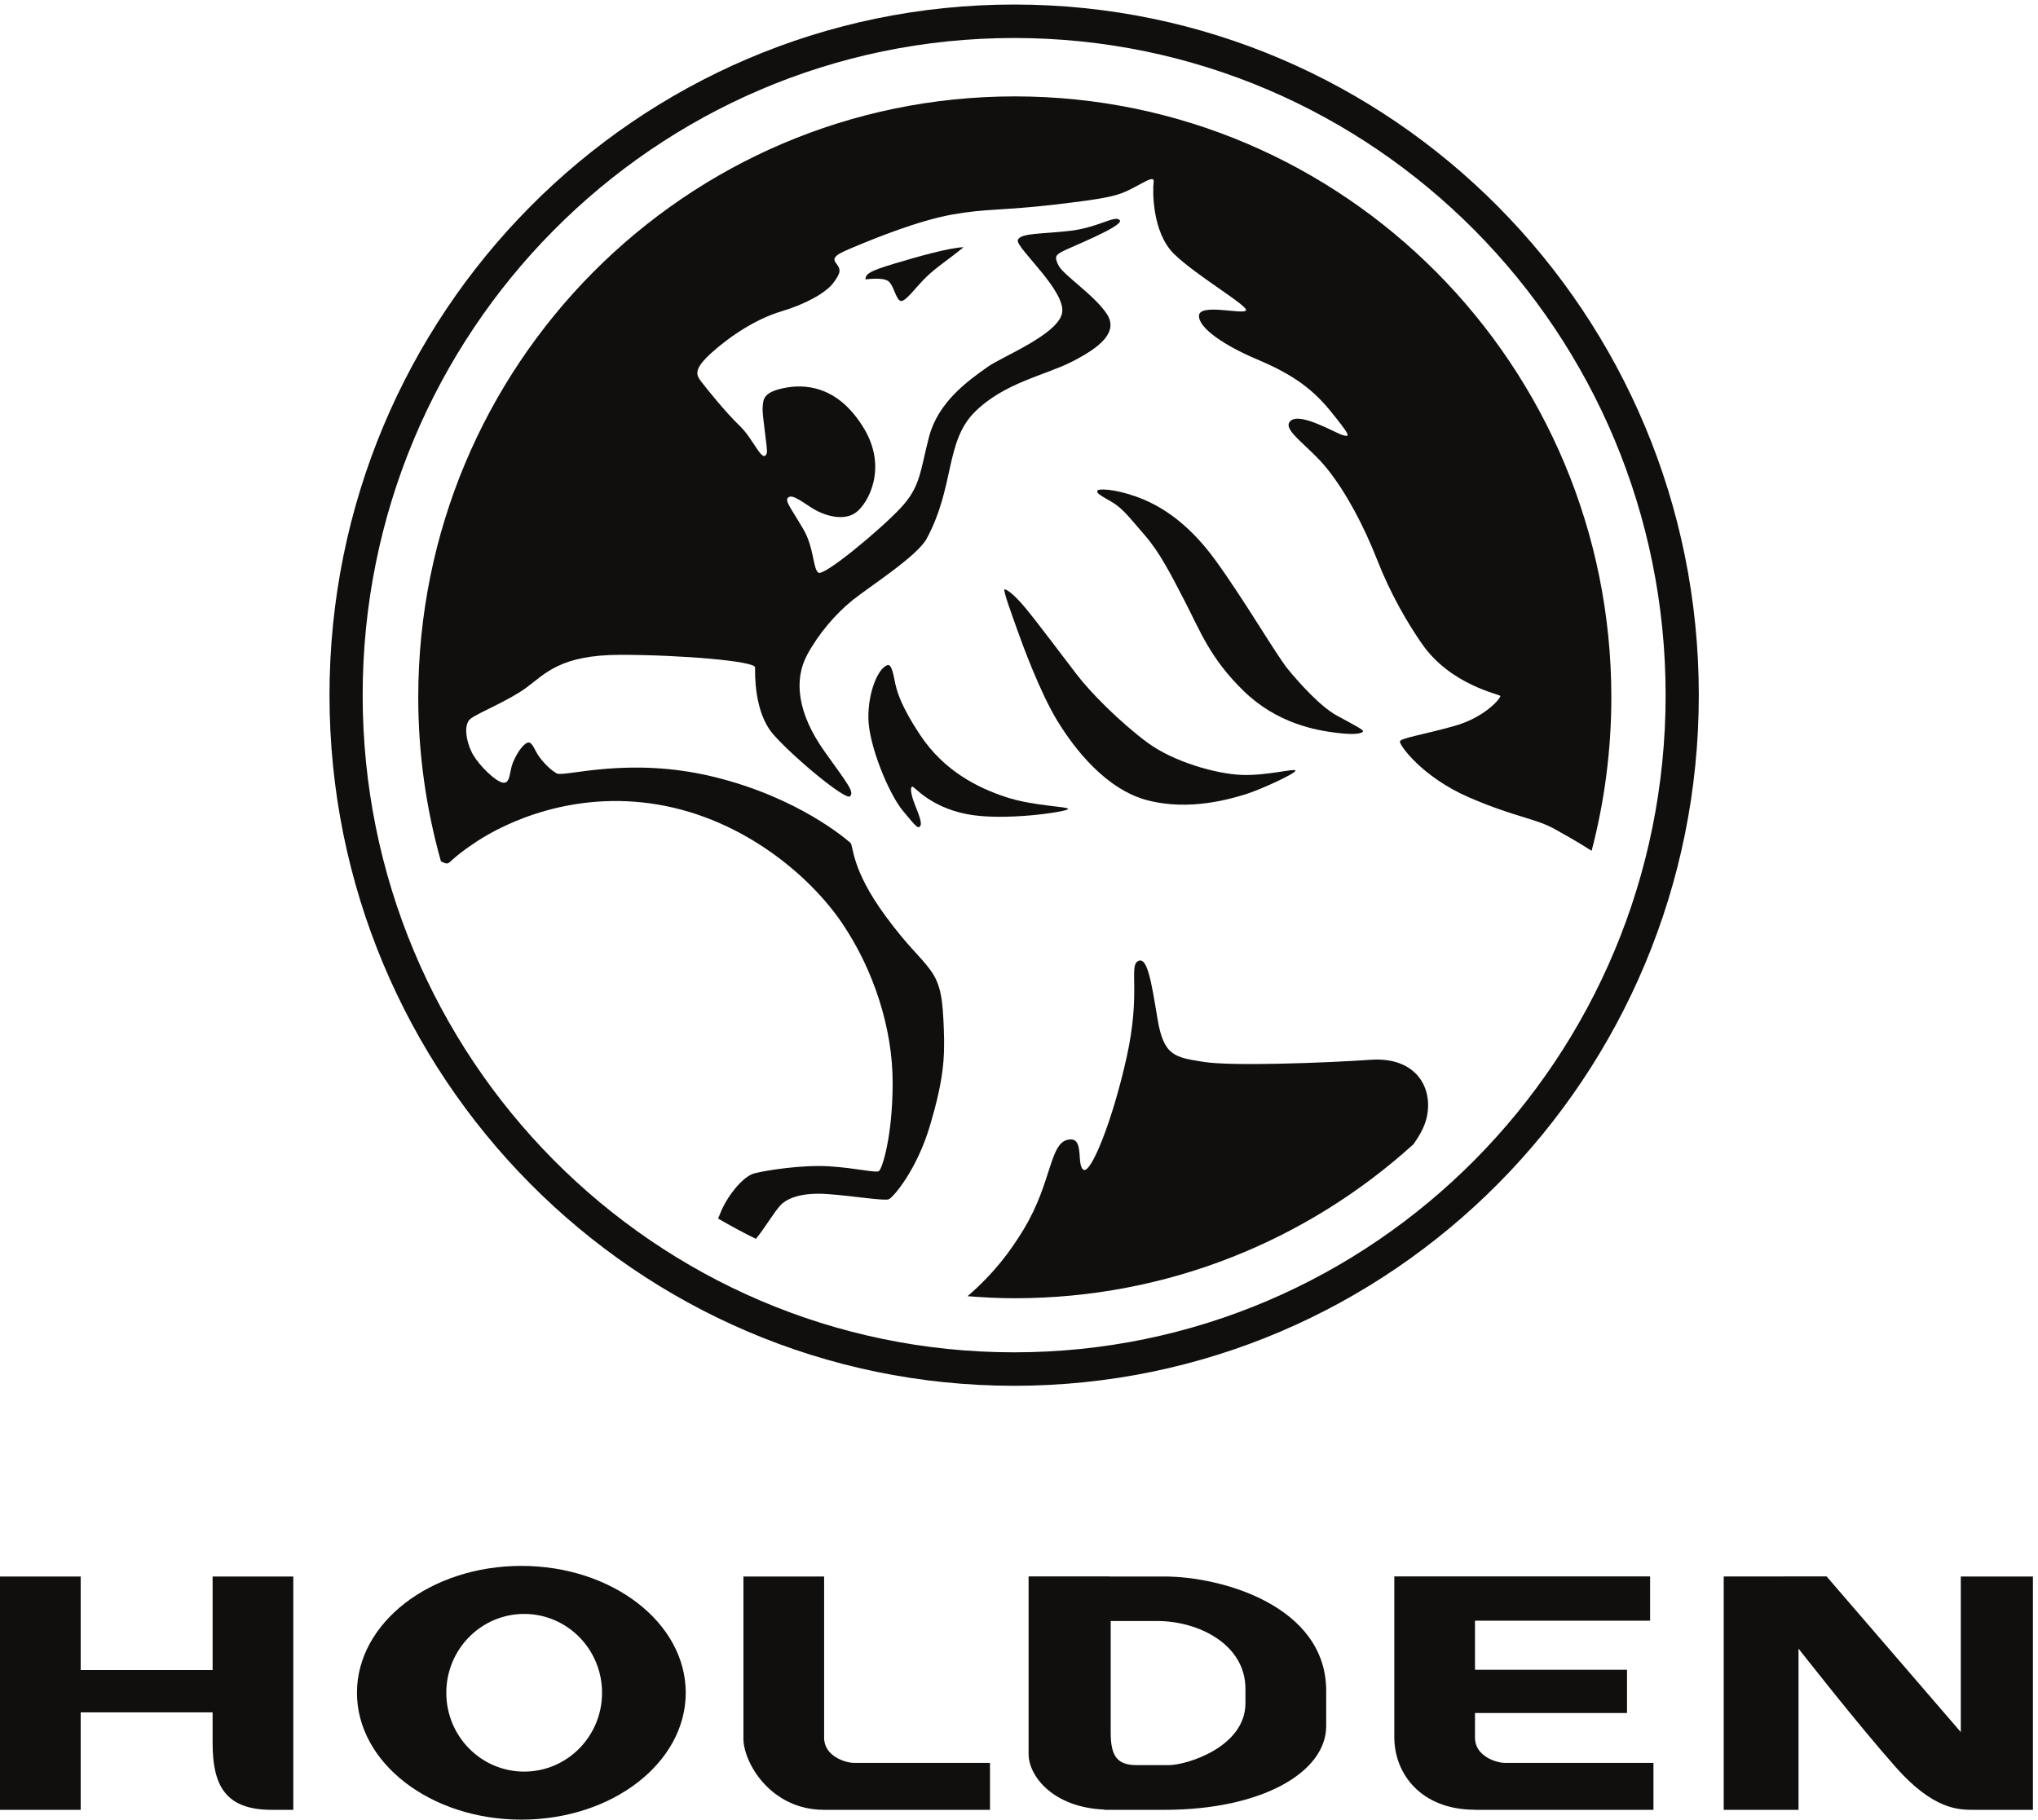 <?xml version="1.0" encoding="UTF-8" standalone="no"?>
<!-- Created with Inkscape (http://www.inkscape.org/) -->

<svg
   version="1.1"
   id="svg1"
   width="350.973"
   height="313.427"
   viewBox="0 0 350.973 313.427"
   sodipodi:docname="holden.svg"
   inkscape:version="1.4.1-rc (06eac75fbf, 2025-03-29)"
   xmlns:inkscape="http://www.inkscape.org/namespaces/inkscape"
   xmlns:sodipodi="http://sodipodi.sourceforge.net/DTD/sodipodi-0.dtd"
   xmlns="http://www.w3.org/2000/svg"
   xmlns:svg="http://www.w3.org/2000/svg">
  <defs
     id="defs1" />
  <sodipodi:namedview
     id="namedview1"
     pagecolor="#ffffff"
     bordercolor="#000000"
     borderopacity="0.25"
     inkscape:showpageshadow="2"
     inkscape:pageopacity="0.0"
     inkscape:pagecheckerboard="0"
     inkscape:deskcolor="#d1d1d1"
     inkscape:zoom="2.9129621"
     inkscape:cx="175.42281"
     inkscape:cy="156.71333"
     inkscape:window-width="1920"
     inkscape:window-height="1163"
     inkscape:window-x="0"
     inkscape:window-y="0"
     inkscape:window-maximized="1"
     inkscape:current-layer="g1">
    <inkscape:page
       x="0"
       y="0"
       inkscape:label="1"
       id="page1"
       width="350.973"
       height="313.427"
       margin="0"
       bleed="0" />
  </sodipodi:namedview>
  <g
     id="g1"
     inkscape:groupmode="layer"
     inkscape:label="1">
    <g
       id="group-R5">
      <path
         id="path2"
         d="m 1313.16,605.211 c -465.89,0 -843.566,381.039 -843.566,851.089 0,470.05 377.676,851.09 843.566,851.09 465.89,0 843.57,-381.04 843.57,-851.09 0,-470.05 -377.68,-851.089 -843.57,-851.089 z m 0,1745.519 c -489.609,0 -886.515,-400.44 -886.515,-894.43 0,-493.98 396.906,-894.421 886.515,-894.421 489.62,0 886.53,400.441 886.53,894.421 0,493.99 -396.91,894.43 -886.53,894.43"
         style="fill:#100f0d;fill-opacity:1;fill-rule:nonzero;stroke:none"
         transform="matrix(0.133,0,0,-0.133,0,313.427)" />
      <path
         id="path3"
         d="M 275.293,193.789 H 104.473 V 314.898 H 0 V 12.711 H 104.473 V 138.949 h 170.82 c 0,-13.859 0,-27.23 0,-39.488 0,-54.539 15.898,-86.75 76.469,-86.75 H 379.77 V 314.898 H 275.293 c 0,0 0,-57.918 0,-121.109"
         style="fill:#100f0d;fill-opacity:1;fill-rule:nonzero;stroke:none"
         transform="matrix(0.133,0,0,-0.133,0,313.427)" />
      <path
         id="path4"
         d="M 1067.11,106.02 V 314.898 H 962.629 c 0,0 0,-127.296 0,-210.109 0,-30.391 34.699,-92.078 104.481,-92.078 h 214.78 v 60.801 c 0,0 -166.05,0 -176.3,0 -10.24,0 -38.48,8.289 -38.48,32.508"
         style="fill:#100f0d;fill-opacity:1;fill-rule:nonzero;stroke:none"
         transform="matrix(0.133,0,0,-0.133,0,313.427)" />
      <path
         id="path5"
         d="m 1909.89,106.02 v 32.089 h 196.85 v 55.973 h -196.85 v 63.578 h 226.74 v 57.36 h -226.74 -38.98 -65.49 c 0,0 0,-125.489 0,-208.29 0,-47.449 34.71,-93.91 104.47,-93.91 0,-0.019 0,-0.109 0,-0.109 h 231.08 v 60.801 c 0,0 -182.34,0 -192.58,0 -10.26,0 -38.5,8.289 -38.5,32.508"
         style="fill:#100f0d;fill-opacity:1;fill-rule:nonzero;stroke:none"
         transform="matrix(0.133,0,0,-0.133,0,313.427)" />
      <path
         id="path6"
         d="m 1612.67,168.832 c 0,-9.684 0,-15.25 0,-18.062 0,-56.438 -75.69,-80.168 -99.44,-80.168 -23.73,0 -15.39,0 -41.04,0 -25.66,0 -34,11.539 -34,42.328 0,30.789 0,144.32 0,144.32 0,0 23.1,0 60.3,0 53.24,0 114.18,-30.141 114.18,-87.871 0,-0.199 0,-0.348 0,-0.547 z m -105.2,146.066 c -71.54,0 -30.59,0 -71.12,0 v 0.122 h -104.48 c 0,0 0,-147.071 0,-229.879 0,-29.41 32.61,-69.519 97.98,-72.07 v -0.359 c 10.77,0 33.5,0 78.27,0 125.07,0 209.1,48.289 209.1,108.559 0,10.902 0,19.242 0,45.539 0,109.703 -134.71,148.089 -209.75,148.089"
         style="fill:#100f0d;fill-opacity:1;fill-rule:nonzero;stroke:none"
         transform="matrix(0.133,0,0,-0.133,0,313.427)" />
      <path
         id="path7"
         d="m 2538.92,314.898 v -201.5 l -173.8,201.622 -133.18,-0.122 V 12.711 h 96.86 V 221.488 c 0,0 77.52,-99.058 126.23,-153.929 48.72,-54.848 81.01,-54.848 101.18,-54.848 20.17,0 76.12,0 76.12,0 V 314.898 h -93.41"
         style="fill:#100f0d;fill-opacity:1;fill-rule:nonzero;stroke:none"
         transform="matrix(0.133,0,0,-0.133,0,313.427)" />
      <path
         id="path8"
         d="m 678.723,62.211 c -55.68,0 -100.825,45.699 -100.825,102.09 0,56.398 45.145,102.109 100.825,102.109 55.695,0 100.84,-45.711 100.84,-102.109 0,-56.391 -45.145,-102.09 -100.84,-102.09 z m -3.649,266.41 c -117.558,0 -212.863,-73.57 -212.863,-164.32 C 462.211,73.559 557.516,0 675.074,0 792.629,0 887.93,73.559 887.93,164.301 c 0,90.75 -95.301,164.32 -212.856,164.32"
         style="fill:#100f0d;fill-opacity:1;fill-rule:nonzero;stroke:none"
         transform="matrix(0.133,0,0,-0.133,0,313.427)" />
      <path
         id="path9"
         d="m 1120.63,1995.49 v -0.78 c 0,0 22.49,3.3 29.66,-2.32 7.17,-5.63 9.5,-22.88 15.51,-25.41 6.01,-2.52 20.17,17.85 33.55,30.84 13.37,12.98 29.47,23.07 48.27,38.58 -16.87,-0.2 -61.27,-12.6 -90.54,-21.52 -29.28,-8.93 -35.68,-12.22 -36.45,-19.39"
         style="fill:#100f0d;fill-opacity:1;fill-rule:nonzero;stroke:none"
         transform="matrix(0.133,0,0,-0.133,0,313.427)" />
      <path
         id="path10"
         d="m 1774.88,984.082 c -57.88,-3.98 -180.31,-8.652 -216.9,-2.66 -36.59,5.976 -51.23,7.316 -59.22,55.888 -7.98,48.57 -13.3,81.17 -25.27,74.52 -11.99,-6.65 3.98,-40.59 -14.65,-124.432 -18.63,-83.816 -46.56,-151.687 -55.88,-145.707 -9.32,5.989 0.89,39.68 -16.76,39.258 -27.83,-0.648 -22.5,-53.89 -61.09,-117.097 -16.86,-27.602 -36.75,-55.043 -72.22,-85.942 20.17,-1.601 40.5,-2.648 61.08,-2.648 198.45,0 379.36,75.468 516.16,199.367 8.69,12.07 14.82,23.812 17.28,34.941 8.65,39.258 -14.65,78.5 -72.53,74.512"
         style="fill:#100f0d;fill-opacity:1;fill-rule:nonzero;stroke:none"
         transform="matrix(0.133,0,0,-0.133,0,313.427)" />
      <path
         id="path11"
         d="m 1071.93,810.16 c 32.53,-2.39 73.18,-9.09 78.92,-6.699 5.75,2.391 36.35,37.789 53.57,96.148 17.22,58.36 19.13,86.582 17.7,123.891 -1.44,37.3 -3.35,57.4 -17.22,76.53 -13.87,19.13 -28.13,29.15 -58.36,70.32 -44.96,61.22 -41.13,90.89 -45.44,94.71 -4.3,3.82 -66.97,58.83 -177.467,85.62 -110.496,26.78 -193.246,-0.96 -202.813,4.3 -9.566,5.27 -22.004,18.66 -27.265,29.18 -5.262,10.52 -8.129,13.4 -13.871,8.62 -5.743,-4.79 -11.485,-13.88 -15.789,-24.4 -4.301,-10.52 -2.872,-27.27 -12.915,-25.36 -10.042,1.92 -30.136,22.01 -38.265,35.88 -8.129,13.88 -13.871,38.74 -3.352,46.88 10.524,8.13 48.789,22.95 72.707,40.65 23.914,17.7 43.532,42.1 121.5,42.1 77.969,0 174.125,-8.13 174.125,-16.26 0,-8.13 -1.433,-57.88 23.435,-86.58 24.88,-28.7 93.76,-86.1 99.5,-80.36 5.74,5.74 -2.9,15.93 -32.53,57.4 -36.45,51.01 -40.05,94.15 -22.96,125.8 14.87,27.55 36.93,53.13 58.6,70.63 21.66,17.5 83.87,56.95 96.25,79.99 36.25,67.51 23.75,125 61.66,163.34 37.92,38.33 91.66,47.92 126.66,65.83 35,17.92 60.84,37.91 44.59,62.08 -16.25,24.17 -55.42,49.59 -62.09,62.09 -6.66,12.5 -2.5,14.17 4.59,18.33 7.09,4.17 80,32.92 74.59,40.42 -5.43,7.5 -26.67,-8.76 -62.5,-13.34 -35.84,-4.58 -67.09,-2.5 -69.59,-12.5 -2.5,-10 65,-67.49 56.99,-95.71 -7.77,-27.38 -77.11,-54.94 -95.74,-68.04 -26.66,-18.75 -64.58,-46.14 -76.25,-90.98 -11.66,-44.85 -10.83,-64.43 -37.08,-92.35 -26.25,-27.91 -99.17,-88.75 -106.25,-83.33 -7.09,5.42 -5.45,32.26 -19.17,55.83 -16.25,27.92 -24.58,37.09 -20,41.25 4.58,4.17 12.5,-1.25 29.58,-12.5 17.09,-11.25 42.5,-18.34 58.34,-6.67 15.83,11.67 41.25,57.5 10.42,108.75 -30.84,51.25 -70.42,58.34 -100.84,52.92 -30.42,-5.42 -29.587,-15.42 -30.42,-25.83 -0.832,-10.42 6.973,-54.79 5.418,-59.02 -5.414,-14.73 -17.082,18.18 -35,35.27 -17.914,17.08 -43.75,49.16 -50,57.5 -6.25,8.33 -10.832,15.41 13.75,37.5 24.586,22.08 57.918,43.75 90.002,53.33 32.09,9.59 57.92,24.17 67.5,37.09 9.59,12.91 10.01,17.08 3.34,25.41 -6.67,8.34 3.33,12.5 26.25,22.08 22.91,9.59 80,32.92 124.16,40.84 44.17,7.91 65.42,4.99 132.91,12.91 67.5,7.92 80.84,10.84 100,20.84 19.18,10 29.18,17.06 27.93,7.9 -1.25,-9.15 -2.5,-64.57 26.66,-92.9 29.16,-28.34 96.25,-67.08 92.91,-72.92 -3.32,-5.83 -59.99,9.58 -60.82,-6.67 -0.84,-16.25 33.75,-39.16 74.16,-56.24 40.41,-17.09 69.58,-34.59 95.83,-67.09 26.25,-32.5 26.26,-34.16 16.67,-31.66 -9.59,2.5 -55,30 -67.92,18.75 -12.92,-11.25 22.92,-31.68 47.5,-62.51 24.58,-30.83 47.08,-73.33 64.58,-117.91 17.5,-44.58 39.04,-81.16 57.5,-107.92 37.5,-54.37 101.25,-65.62 101.88,-68.12 0.62,-2.5 -19.38,-27.5 -59.38,-38.75 -40,-11.25 -69.37,-15.63 -70.62,-20 -1.25,-4.38 28.75,-46.25 89.37,-72.5 60.63,-26.25 86.25,-26.88 112.5,-41.88 9.43,-5.38 26.6,-14.67 46.33,-27.33 16.59,63.47 25.52,130.06 25.52,198.77 0,429.82 -345.83,778.25 -772.44,778.25 -426.603,0 -772.427,-348.43 -772.427,-778.25 0,-73.69 10.387,-144.9 29.379,-212.46 3.223,-1.56 5.609,-2.48 6.621,-2.63 5.836,-0.83 3.898,4.9 40.148,28.65 36.25,23.75 123.75,66.25 234.375,47.5 110.625,-18.75 196.874,-92.5 238.124,-153.29 41.25,-60.79 65.63,-136.71 65.63,-206.71 0,-70 -13.71,-112.308 -17.91,-114.718 -4.21,-2.411 -28.65,3.918 -63.74,6.23 -35.08,2.297 -82.815,-5.184 -97.768,-9.203 -14.957,-4.027 -36.23,-31.059 -44.285,-52.91 0,0 -0.824,-2.028 -2.387,-5.469 16.024,-9.281 32.286,-18.191 49,-26.309 10.375,12.09 24.28,35.938 32.45,44.098 9.09,9.082 28.22,16.262 60.75,13.871"
         style="fill:#100f0d;fill-opacity:1;fill-rule:nonzero;stroke:none"
         transform="matrix(0.133,0,0,-0.133,0,313.427)" />
      <path
         id="path12"
         d="m 1302.11,1324.44 c -36.63,12.1 -79.83,33.88 -110.58,80.18 -30.75,46.31 -31.79,64.97 -34.21,76.03 -2.42,11.05 -4.89,15.43 -7.89,14.62 -12.08,-3.27 -25.5,-34.5 -25,-69.01 0.5,-34.51 26,-97.02 44.51,-119.53 18.5,-22.5 19.9,-23.5 22.66,-19.82 2.75,3.67 -2.07,15.14 -7.35,28.68 -5.27,13.54 -5.72,21.8 -2.98,22.25 2.75,0.46 22.01,-25.84 70.04,-35.51 48.04,-9.68 131.67,3.1 131.67,6.56 0,3.46 -44.24,3.46 -80.87,15.55"
         style="fill:#100f0d;fill-opacity:1;fill-rule:nonzero;stroke:none"
         transform="matrix(0.133,0,0,-0.133,0,313.427)" />
      <path
         id="path13"
         d="m 1607.69,1353.01 c -32.19,1.25 -88.13,16.56 -122.82,42.5 -34.68,25.94 -72.18,63.44 -90.62,87.5 -18.44,24.06 -51.41,68.07 -66.25,85.94 -20.31,24.47 -27.22,24.47 -27.22,24.47 -2.45,-1.12 9.83,-33.7 16.07,-51.55 6.25,-17.85 29.59,-81.67 52.09,-118.55 22.5,-36.87 63.43,-89.68 117.81,-103.43 54.37,-13.75 106.87,2.18 126.25,8.12 19.37,5.94 65.94,27.5 64.37,30.63 -1.56,3.12 -37.5,-6.88 -69.68,-5.63"
         style="fill:#100f0d;fill-opacity:1;fill-rule:nonzero;stroke:none"
         transform="matrix(0.133,0,0,-0.133,0,313.427)" />
      <path
         id="path14"
         d="m 1730.81,1429.98 c -21.25,11.67 -48.48,42.07 -63.15,59.95 -14.68,17.87 -56.48,89.65 -93.8,141.02 -37.33,51.37 -74.35,72.43 -103.07,82.64 -28.71,10.21 -50.14,10.59 -50.09,7.02 0.05,-3.24 2.72,-4.86 17.88,-13.48 15.16,-8.62 23.9,-20.9 43.48,-43.4 19.59,-22.5 33.34,-49.58 52.5,-86.66 19.17,-37.09 32.5,-73.34 75.84,-115.42 43.34,-42.09 93.33,-50.83 120.41,-54.17 27.09,-3.33 33.75,0 34.17,2.09 0.42,2.08 -12.92,8.75 -34.17,20.41"
         style="fill:#100f0d;fill-opacity:1;fill-rule:nonzero;stroke:none"
         transform="matrix(0.133,0,0,-0.133,0,313.427)" />
    </g>
  </g>
</svg>
